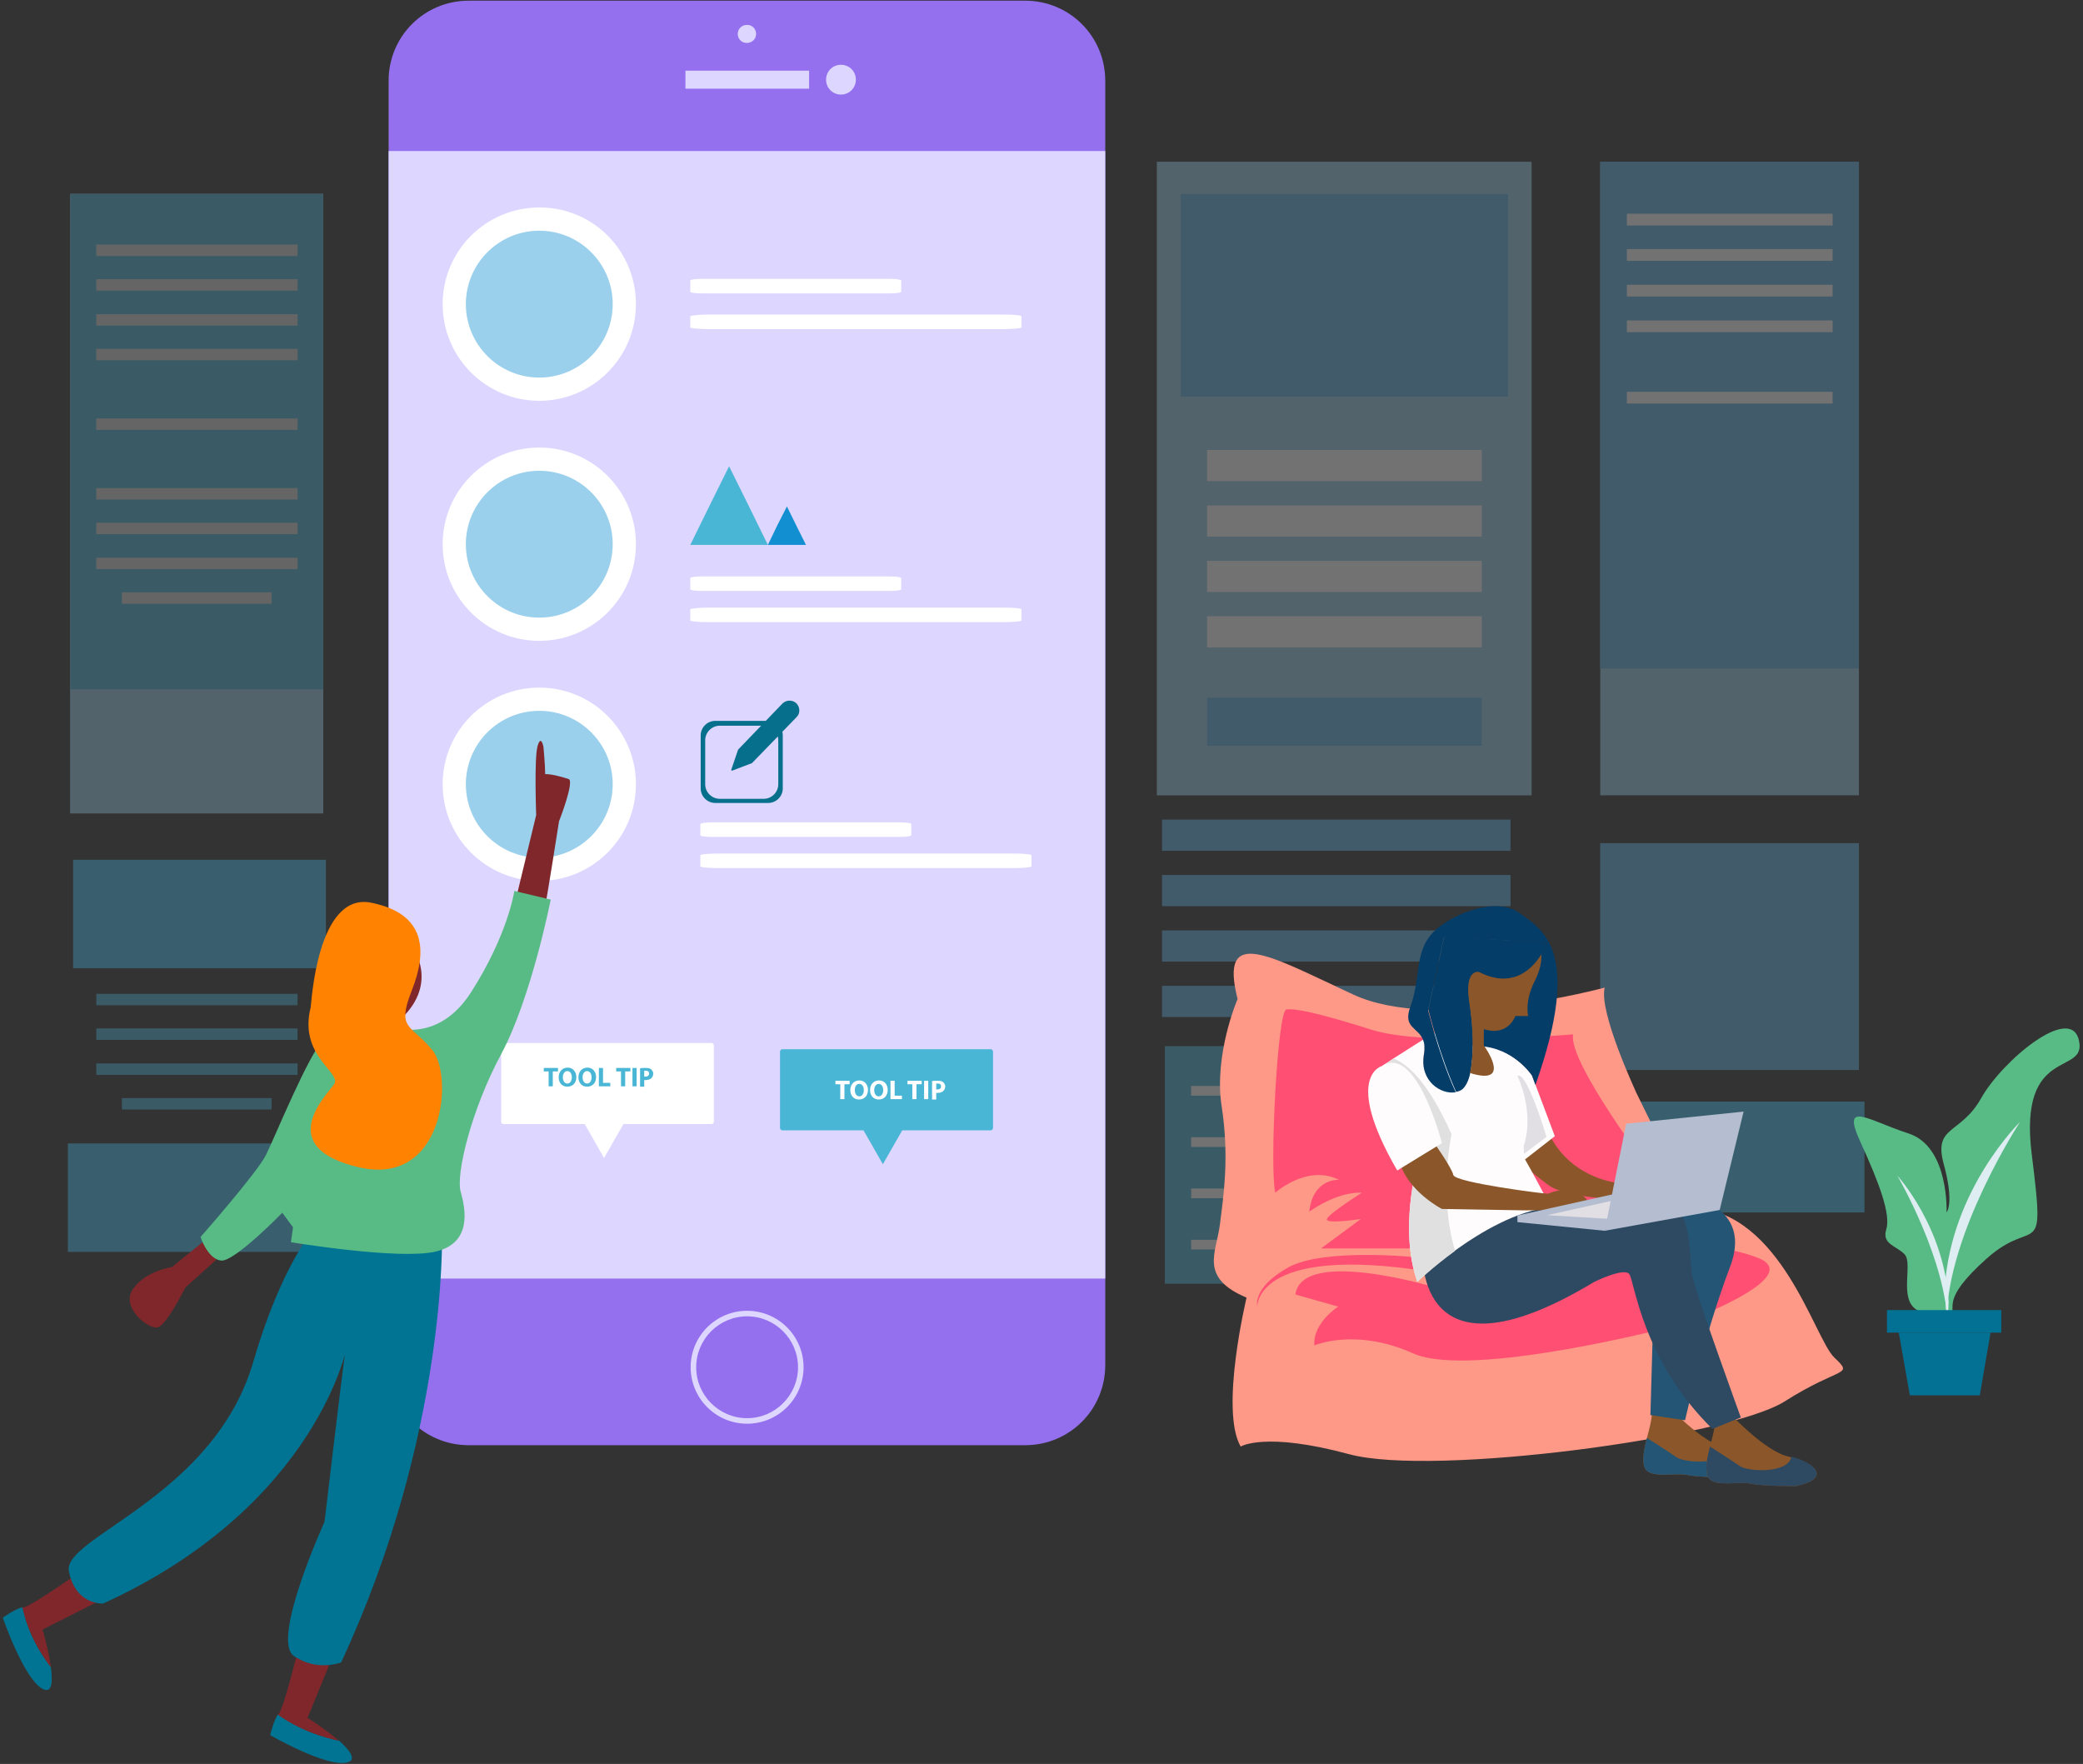 <svg xmlns="http://www.w3.org/2000/svg" viewBox="0 0 496 420">
  <rect x="0" y="0" width="496" height="420" fill="#333333" stroke="none"/>
  <g fill="none">
    <g transform="translate(92.372)">
      <path fill="#9570EE" d="M170.807,19.218 L170.807,325.051 C170.807,335.609 162.312,344.104 151.755,344.104 L19.217,344.104 C8.66,344.104 0.165,335.609 0.165,325.051 L0.165,19.218 C0.165,8.66 8.66,0.165 19.217,0.165 L151.755,0.165 C162.312,0.165 170.807,8.66 170.807,19.218 Z"/>
      <rect width="170.642" height="268.47" x=".165" y="35.961" fill="#DDD6FF"/>
      <rect width="29.444" height="4.289" x="70.846" y="16.826" fill="#DDD6FF"/>
      <path fill="#DDD6FF" d="M85.527 312.102C78.104 312.102 72.083 318.123 72.083 325.546 72.083 332.969 78.104 338.99 85.527 338.99 92.95 338.99 98.97 332.969 98.97 325.546 98.97 318.123 92.95 312.102 85.527 312.102zM85.527 337.671C78.846 337.671 73.403 332.227 73.403 325.546 73.403 318.865 78.846 313.422 85.527 313.422 92.207 313.422 97.651 318.865 97.651 325.546 97.651 332.227 92.207 337.671 85.527 337.671zM111.424 18.97C111.424 20.95 109.857 22.517 107.878 22.517 105.898 22.517 104.331 20.95 104.331 18.97 104.331 16.991 105.898 15.424 107.878 15.424 109.857 15.424 111.424 16.991 111.424 18.97zM87.671 8.083C87.671 9.32 86.682 10.227 85.445 10.227 84.207 10.227 83.3 9.238 83.3 8.083 83.3 6.846 84.29 5.939 85.445 5.939 86.682 5.856 87.671 6.846 87.671 8.083z"/>
      <g transform="translate(12.371 48.663)">
        <g fill="#FFF" transform="translate(59.382 17.32)">
          <path d="M3.052.412L47.671.412C49.238.412 50.475.577 50.475.825L50.475 3.464C50.475 3.712 49.238 3.877 47.671 3.877L3.052 3.877C1.485 3.877.247 3.712.247 3.464L.247.825C.247.577 1.485.412 3.052.412zM4.619 8.908L74.723 8.908C77.114 8.908 79.094 9.073 79.094 9.32L79.094 11.96C79.094 12.207 77.114 12.372 74.723 12.372L4.619 12.372C2.227 12.372.247 12.207.247 11.96L.247 9.32C.247 9.155 2.227 8.908 4.619 8.908z"/>
        </g>
        <path fill="#FFF" d="M46.681,23.754 C46.681,36.456 36.372,46.766 23.67,46.766 C10.969,46.766 0.66,36.456 0.66,23.754 C0.66,11.052 10.969,0.742 23.67,0.742 C36.372,0.66 46.681,10.97 46.681,23.754 Z"/>
        <path fill="#9BD0ED" d="M41.155,23.754 C41.155,33.404 33.32,41.24 23.67,41.24 C14.021,41.24 6.186,33.404 6.186,23.754 C6.186,14.104 14.021,6.268 23.67,6.268 C33.32,6.268 41.155,14.104 41.155,23.754 Z"/>
        <g transform="translate(0 57.736)">
          <path fill="#FFF" d="M46.681,23.177 C46.681,35.879 36.372,46.188 23.67,46.188 C10.969,46.188 0.66,35.879 0.66,23.177 C0.66,10.475 10.969,0.165 23.67,0.165 C36.372,0.165 46.681,10.475 46.681,23.177 Z"/>
          <path fill="#9BD0ED" d="M41.155,23.177 C41.155,32.827 33.32,40.662 23.67,40.662 C14.021,40.662 6.186,32.827 6.186,23.177 C6.186,13.527 14.021,5.691 23.67,5.691 C33.32,5.691 41.155,13.527 41.155,23.177 Z"/>
          <g transform="translate(59.382 4.124)">
            <g fill="#FFF" transform="translate(0 26.393)">
              <path d="M3.052.33L47.671.33C49.238.33 50.475.495 50.475.742L50.475 3.382C50.475 3.629 49.238 3.794 47.671 3.794L3.052 3.794C1.485 3.794.247 3.629.247 3.382L.247.742C.247.495 1.485.33 3.052.33zM4.619 7.753L74.723 7.753C77.114 7.753 79.094 7.918 79.094 8.165L79.094 10.805C79.094 11.052 77.114 11.217 74.723 11.217L4.619 11.217C2.227 11.217.247 11.052.247 10.805L.247 8.165C.247 8.001 2.227 7.753 4.619 7.753z"/>
            </g>
            <polygon fill="#4AB6D6" points="9.485 19.218 18.722 19.218 14.103 9.815 9.485 .495 4.866 9.815 .247 19.218"/>
            <polygon fill="#128FD0" points="23.258 19.218 27.794 19.218 25.485 14.599 23.258 10.062 20.949 14.599 18.722 19.218"/>
          </g>
        </g>
        <g transform="translate(0 114.646)">
          <path fill="#FFF" d="M46.681,23.424 C46.681,36.126 36.372,46.436 23.67,46.436 C10.969,46.436 0.66,36.126 0.66,23.424 C0.66,10.722 10.969,0.412 23.67,0.412 C36.372,0.412 46.681,10.722 46.681,23.424 Z"/>
          <path fill="#9BD0ED" d="M41.155,23.424 C41.155,33.074 33.32,40.91 23.67,40.91 C14.021,40.91 6.186,33.074 6.186,23.424 C6.186,13.774 14.021,5.939 23.67,5.939 C33.32,5.939 41.155,13.774 41.155,23.424 Z"/>
          <g transform="translate(61.857 3.3)">
            <path fill="#FFF" d="M2.969 29.198L47.588 29.198C49.155 29.198 50.392 29.363 50.392 29.61L50.392 32.249C50.392 32.497 49.155 32.662 47.588 32.662L2.969 32.662C1.402 32.662.165 32.497.165 32.249L.165 29.61C.165 29.363 1.485 29.198 2.969 29.198zM4.536 36.621L74.64 36.621C77.032 36.621 79.011 36.786 79.011 37.033L79.011 39.673C79.011 39.92 77.032 40.085 74.64 40.085L4.536 40.085C2.144 40.085.165 39.92.165 39.673L.165 37.033C.165 36.786 2.144 36.621 4.536 36.621z"/>
            <g fill="#066F8B">
              <path d="M16.33,5.031 L3.711,5.031 C1.814,5.031 0.247,6.598 0.247,8.495 L0.247,21.115 C0.247,23.012 1.814,24.579 3.711,24.579 L16.33,24.579 C18.227,24.579 19.794,23.012 19.794,21.115 L19.794,8.495 C19.794,6.598 18.227,5.031 16.33,5.031 Z M18.722,20.125 C18.722,22.022 17.155,23.589 15.258,23.589 L4.784,23.589 C2.887,23.589 1.32,22.022 1.32,20.125 L1.32,9.65 C1.32,7.753 2.887,6.186 4.784,6.186 L15.258,6.186 C17.155,6.186 18.722,7.753 18.722,9.65 L18.722,20.125 Z"/>
              <path d="M19.712,0.907 L9.155,11.877 L7.505,16.743 L7.588,16.826 L7.67,16.908 L12.454,15.094 L23.093,4.124 C24,3.217 23.918,1.732 23.011,0.825 C22.103,9.60342916e-15 20.619,9.60342916e-15 19.712,0.907 Z"/>
            </g>
          </g>
        </g>
      </g>
      <g transform="translate(93.197 249.088)">
        <path fill="#4AB6D6" d="M50.31,0.742 L0.742,0.742 C0.412,0.742 0.165,0.99 0.165,1.32 L0.165,19.465 C0.165,19.795 0.412,20.042 0.742,20.042 L20.042,20.042 L21.609,22.764 L24.66,28.125 L27.712,22.764 L29.279,20.042 L50.31,20.042 C50.64,20.042 50.887,19.795 50.887,19.465 L50.887,1.32 C50.887,0.99 50.64,0.742 50.31,0.742 Z"/>
        <g fill="#FFF" transform="translate(13.196 7.423)">
          <polygon points="1.32 1.65 .165 1.65 .165 .825 3.546 .825 3.546 1.65 2.309 1.65 2.309 5.196 1.32 5.196"/>
          <path d="M7.918 2.969C7.918 4.454 7.01 5.279 5.773 5.279 4.454 5.279 3.711 4.289 3.711 3.052 3.711 1.732 4.536.742 5.856.742 7.175.742 7.918 1.815 7.918 2.969zM4.784 3.052C4.784 3.877 5.196 4.536 5.856 4.536 6.516 4.536 6.928 3.877 6.928 3.052 6.928 2.227 6.516 1.567 5.856 1.567 5.113 1.567 4.784 2.227 4.784 3.052zM12.619 2.969C12.619 4.454 11.712 5.279 10.474 5.279 9.155 5.279 8.412 4.289 8.412 3.052 8.412 1.732 9.237.742 10.557.742 11.876.742 12.619 1.815 12.619 2.969zM9.402 3.052C9.402 3.877 9.815 4.536 10.474 4.536 11.134 4.536 11.547 3.877 11.547 3.052 11.547 2.227 11.134 1.567 10.474 1.567 9.815 1.567 9.402 2.227 9.402 3.052z"/>
          <polygon points="13.279 .825 14.268 .825 14.268 4.371 16 4.371 16 5.196 13.279 5.196 13.279 .825"/>
          <polygon points="18.557 1.65 17.32 1.65 17.32 .825 20.701 .825 20.701 1.65 19.464 1.65 19.464 5.196 18.474 5.196 18.474 1.65"/>
          <polygon points="22.268 .825 22.268 5.196 21.279 5.196 21.279 .825"/>
          <path d="M23.176,0.907 C23.505,0.825 23.918,0.825 24.495,0.825 C25.073,0.825 25.567,0.907 25.815,1.155 C26.062,1.402 26.31,1.732 26.31,2.144 C26.31,2.557 26.145,2.969 25.897,3.217 C25.567,3.547 25.073,3.712 24.495,3.712 C24.33,3.712 24.248,3.712 24.165,3.712 L24.165,5.279 L23.176,5.279 L23.176,0.907 Z M24.165,2.887 C24.248,2.887 24.33,2.887 24.495,2.887 C24.99,2.887 25.32,2.639 25.32,2.144 C25.32,1.732 25.073,1.485 24.578,1.485 C24.413,1.485 24.248,1.485 24.165,1.485 L24.165,2.887 Z"/>
        </g>
      </g>
      <g transform="translate(26.392 248.263)">
        <path fill="#FFF" d="M50.722,0.082 L1.155,0.082 C0.825,0.082 0.577,0.33 0.577,0.66 L0.577,18.805 C0.577,19.135 0.825,19.383 1.155,19.383 L20.454,19.383 L22.021,22.104 L25.073,27.466 L28.124,22.104 L29.691,19.383 L50.64,19.383 C50.97,19.383 51.217,19.135 51.217,18.805 L51.217,0.66 C51.217,0.33 50.97,0.082 50.722,0.082 Z"/>
        <g fill="#4AB6D6" transform="translate(10.722 5.774)">
          <polygon points="1.155 1.072 0 1.072 0 .247 3.381 .247 3.381 1.072 2.144 1.072 2.144 4.619 1.155 4.619"/>
          <path d="M7.753 2.392C7.753 3.877 6.845 4.701 5.608 4.701 4.289 4.701 3.546 3.712 3.546 2.474 3.546 1.155 4.371.165 5.691.165 7.01.165 7.753 1.237 7.753 2.392zM4.536 2.474C4.536 3.299 4.949 3.959 5.608 3.959 6.268 3.959 6.681 3.299 6.681 2.474 6.681 1.65 6.268.99 5.608.99 4.949.99 4.536 1.65 4.536 2.474zM12.454 2.392C12.454 3.877 11.547 4.701 10.309 4.701 8.99 4.701 8.248 3.712 8.248 2.474 8.248 1.155 9.072.165 10.392.165 11.712.165 12.454 1.237 12.454 2.392zM9.237 2.474C9.237 3.299 9.65 3.959 10.309 3.959 10.969 3.959 11.382 3.299 11.382 2.474 11.382 1.65 10.969.99 10.309.99 9.65.99 9.237 1.65 9.237 2.474z"/>
          <polygon points="13.114 .247 14.103 .247 14.103 3.794 15.835 3.794 15.835 4.619 13.114 4.619 13.114 .247"/>
          <polygon points="18.392 1.072 17.237 1.072 17.237 .247 20.619 .247 20.619 1.072 19.382 1.072 19.382 4.619 18.392 4.619"/>
          <polygon points="22.103 .247 22.103 4.619 21.114 4.619 21.114 .247"/>
          <path d="M22.928,0.33 C23.258,0.247 23.67,0.247 24.248,0.247 C24.825,0.247 25.32,0.33 25.567,0.577 C25.815,0.825 26.062,1.155 26.062,1.567 C26.062,1.98 25.897,2.392 25.65,2.639 C25.32,2.969 24.825,3.134 24.248,3.134 C24.083,3.134 24,3.134 23.918,3.134 L23.918,4.701 L22.928,4.701 L22.928,0.33 Z M23.918,2.309 C24,2.309 24.083,2.309 24.248,2.309 C24.743,2.309 25.073,2.062 25.073,1.567 C25.073,1.155 24.825,0.907 24.33,0.907 C24.165,0.907 24,0.907 23.918,0.907 L23.918,2.309 Z"/>
        </g>
      </g>
    </g>
    <g opacity=".31" transform="translate(275.468 37.94)">
      <rect width="89.238" height="150.855" y=".577" fill="#9BD0ED"/>
      <rect width="61.609" height="150.855" x="105.568" y=".577" fill="#060808"/>
      <rect width="61.609" height="120.667" x="105.568" y=".577" fill="#060808"/>
      <rect width="61.609" height="150.855" x="105.568" y=".577" fill="#9BD0ED"/>
      <rect width="61.609" height="54.024" x="105.568" y="162.814" fill="#61B5E5"/>
      <rect width="61.609" height="26.393" x="106.888" y="224.344" fill="#46C3F1"/>
      <rect width="61.609" height="120.667" x="105.568" y=".577" fill="#61B5E5"/>
      <rect width="77.939" height="48.25" x="5.691" y="8.248" fill="#61B5E5"/>
      <rect width="65.403" height="7.423" x="11.959" y="69.2" fill="#FFF"/>
      <rect width="65.403" height="7.423" x="11.959" y="82.397" fill="#FFF"/>
      <rect width="65.403" height="7.423" x="11.959" y="95.594" fill="#FFF"/>
      <rect width="65.403" height="7.423" x="11.959" y="108.79" fill="#FFF"/>
      <rect width="82.97" height="7.423" x="1.237" y="157.206" fill="#61B5E5"/>
      <rect width="82.97" height="7.423" x="1.237" y="170.402" fill="#61B5E5"/>
      <rect width="82.97" height="7.423" x="1.237" y="183.599" fill="#61B5E5"/>
      <rect width="82.97" height="7.423" x="1.237" y="196.796" fill="#61B5E5"/>
      <rect width="65.403" height="11.465" x="11.959" y="128.173" fill="#61B5E5"/>
      <rect width="79.176" height="56.581" x="1.897" y="211.147" fill="#4AB6D6"/>
      <rect width="66.64" height="2.309" x="8.165" y="220.632" fill="#FFF"/>
      <rect width="54.021" height="2.309" x="20.784" y="226.736" fill="#FFF"/>
      <rect width="66.64" height="2.309" x="8.165" y="232.839" fill="#FFF"/>
      <rect width="66.64" height="2.309" x="8.165" y="245.046" fill="#FFF"/>
      <rect width="50.31" height="2.309" x="24.495" y="251.15" fill="#FFF"/>
      <rect width="66.64" height="2.309" x="8.165" y="257.253" fill="#FFF"/>
      <rect width="48.99" height="2.804" x="111.919" y="12.949" fill="#FFF"/>
      <rect width="48.99" height="2.804" x="111.919" y="21.362" fill="#FFF"/>
      <rect width="48.99" height="2.804" x="111.919" y="29.858" fill="#FFF"/>
      <rect width="48.99" height="2.804" x="111.919" y="38.353" fill="#FFF"/>
      <rect width="48.99" height="2.804" x="111.919" y="55.344" fill="#FFF"/>
    </g>
    <g opacity=".31" transform="translate(15.67 46.188)">
      <rect width="60.207" height="25.816" x="1.732" y="158.525" fill="#46C3F1"/>
      <rect width="60.207" height="25.816" x=".495" y="226.076" fill="#46C3F1"/>
      <rect width="47.918" height="2.722" x="7.258" y="190.445" fill="#4AB6D6"/>
      <rect width="47.918" height="2.722" x="7.258" y="198.693" fill="#4AB6D6"/>
      <rect width="47.918" height="2.722" x="7.258" y="207.023" fill="#4AB6D6"/>
      <rect width="35.629" height="2.722" x="13.361" y="215.271" fill="#4AB6D6"/>
      <rect width="60.207" height="147.473" x="1.072" fill="#9BD0ED"/>
      <rect width="60.207" height="117.946" x="1.072" fill="#9BD0ED"/>
      <rect width="60.207" height="147.473" x="1.072" fill="#9BD0ED"/>
      <rect width="60.207" height="117.946" x="1.072" fill="#4AB6D6"/>
      <rect width="47.918" height="2.722" x="7.258" y="12.042" fill="#D5D5D6"/>
      <rect width="47.918" height="2.722" x="7.258" y="20.29" fill="#D5D5D6"/>
      <rect width="47.918" height="2.722" x="7.258" y="28.62" fill="#D5D5D6"/>
      <rect width="47.918" height="2.722" x="7.258" y="36.868" fill="#D5D5D6"/>
      <rect width="47.918" height="2.722" x="7.258" y="53.447" fill="#D5D5D6"/>
      <rect width="47.918" height="2.722" x="7.258" y="70.025" fill="#D5D5D6"/>
      <rect width="47.918" height="2.722" x="7.258" y="78.273" fill="#D5D5D6"/>
      <rect width="47.918" height="2.722" x="7.258" y="86.603" fill="#D5D5D6"/>
      <rect width="35.629" height="2.722" x="13.361" y="94.851" fill="#D5D5D6"/>
      <rect width="13.526" height="6.103" x="9.65" y="237.128" fill="#46C3F1"/>
    </g>
    <g transform="translate(288.664 215.271)">
      <path fill="#FE9887" d="M93.445,19.878 C93.445,19.878 53.444,30.765 33.567,21.527 C13.608,12.289 1.567,4.866 6.021,22.599 C6.021,22.599 0.33,35.796 2.227,48.085 C4.124,60.457 2.639,69.613 1.814,76.293 C0.99,82.974 -3.217,88.913 8.165,93.697 C8.165,93.697 1.732,120.42 6.763,129.163 C6.763,129.163 12.454,125.534 32.578,130.977 C52.702,136.421 122.723,126.936 136.249,118.44 C149.775,109.863 152.827,112.502 148.126,107.966 C143.342,103.429 135.59,73.324 114.393,72.252 L100.95,44.869 C100.95,44.786 91.96,25.651 93.445,19.878 Z"/>
      <path fill="#FF4F72" d="M24.33,105.079 C24.33,105.079 34.062,100.79 47.836,106.976 C61.609,113.162 110.022,100.46 110.022,100.46 C110.022,100.46 142.188,88.995 129.899,84.211 C117.527,79.428 100.95,82.067 100.95,82.067 L54.681,91.717 C54.681,91.717 21.444,81.325 19.794,92.954 L30.021,95.841 C30.021,95.759 23.835,99.8 24.33,105.079 Z"/>
      <path fill="#FF4F72" d="M85.939,31.012 C85.939,31.012 51.135,34.064 38.021,29.94 C24.99,25.816 19.794,24.826 17.65,25.074 C15.505,25.321 13.608,63.014 15.011,68.705 C15.011,68.705 22.598,61.86 30.186,65.654 C30.186,65.654 24,65.159 23.093,73.242 C23.093,73.242 29.526,68.458 35.629,68.705 C35.629,68.705 27.794,73.654 27.299,74.974 C26.805,76.293 35.382,74.974 35.382,74.974 L25.897,81.985 L51.3,81.985 L48.99,84.129 C48.99,84.129 26.64,81.737 18.062,86.521 C9.485,91.305 10.722,95.759 10.722,95.759 C10.722,95.759 10.309,79.923 56.001,88.253 C101.692,96.501 105.074,64.499 105.074,64.499 C105.074,64.499 84.537,37.446 85.939,31.012 Z"/>
      <path fill="#8B572A" d="M124.043,136.503 C124.043,136.503 116.29,136.586 113.156,135.926 C110.105,135.266 103.754,137.081 102.847,133.864 C102.352,132.132 102.847,129.575 103.507,127.101 C104.084,124.874 104.661,122.729 104.661,121.492 C104.661,118.853 108.455,119.43 108.455,119.43 C108.455,119.43 116.62,128.255 122.229,129.493 C122.393,129.575 122.641,129.575 122.806,129.658 C128.249,130.812 132.785,134.524 124.043,136.503 Z"/>
      <path fill="#245575" d="M124.043,136.503 C124.043,136.503 116.29,136.586 113.156,135.926 C110.105,135.266 103.754,137.081 102.847,133.864 C102.352,132.132 102.847,129.575 103.507,127.101 C105.321,128.255 108.785,130.482 110.435,131.637 C112.579,133.204 122.229,133.534 122.888,129.493 C128.249,130.812 132.785,134.524 124.043,136.503 Z"/>
      <path fill="#8B572A" d="M139.054,138.565 C139.054,138.565 131.301,138.648 128.167,137.988 C125.115,137.328 118.765,139.143 117.857,135.926 C117.362,134.194 117.857,131.637 118.517,129.163 C119.094,126.936 119.672,124.791 119.672,123.554 C119.672,120.915 123.466,121.492 123.466,121.492 C123.466,121.492 131.631,130.317 137.239,131.555 C137.404,131.637 137.651,131.637 137.816,131.72 C143.26,132.957 147.713,136.668 139.054,138.565 Z"/>
      <path fill="#2E4962" d="M139.054,138.565 C139.054,138.565 131.301,138.648 128.167,137.988 C125.115,137.328 118.765,139.143 117.857,135.926 C117.362,134.194 117.857,131.637 118.517,129.163 C120.332,130.317 123.796,132.544 125.445,133.699 C127.589,135.266 137.239,135.596 137.899,131.555 C143.26,132.957 147.713,136.668 139.054,138.565 Z"/>
      <path fill="#245575" d="M109.527,68.788 C109.527,68.788 129.486,70.025 123.301,86.356 C117.115,102.604 112.579,122.894 112.579,122.894 L104.331,121.657 L105.321,86.686 L104.331,74.809 L109.527,68.788 Z"/>
      <path fill="#2E4962" d="M50.063,81.407 C50.063,81.407 46.928,116.461 90.888,89.985 C90.888,89.985 97.981,86.438 99.3,88.088 C100.538,89.655 102.269,108.46 119.094,124.956 L125.857,122.234 C125.857,122.234 115.136,92.789 114.311,88.583 C113.486,84.294 114.311,73.902 109.445,72.005 C104.579,70.107 63.424,72.005 63.424,72.005 L50.063,81.407 Z"/>
      <path fill="#8B572A" d="M79.094,52.127 C79.754,54.106 81.156,57.158 83.877,60.045 C89.651,65.984 97.074,66.561 99.053,66.726 L99.053,70.355 C99.053,70.355 84.372,70.272 79.919,66.808 C78.517,65.654 71.424,61.2 72.661,56.746 C73.568,53.529 78.104,52.292 79.094,52.127 Z"/>
      <path fill="#FEFCFD" d="M74.475,60.787 C75.218,61.942 80.661,72.169 80.661,72.169 C72.496,72.994 64.001,78.026 57.815,82.479 C52.372,86.438 48.825,89.903 48.825,89.903 C44.454,77.448 48.743,62.272 48.743,62.272 C48.743,62.272 39.753,39.013 40.578,38.435 C40.825,38.27 41.815,37.611 43.217,36.703 C45.197,35.466 48.001,33.652 50.228,32.249 C50.557,33.074 50.64,34.229 50.392,35.714 C49.32,41.982 54.599,45.281 57.98,44.621 C58.475,44.539 58.887,44.374 59.3,44.126 C60.29,43.467 60.949,42.064 61.362,40.085 C61.774,38.27 61.939,36.044 62.021,33.652 C62.516,33.734 63.011,33.734 63.589,33.734 C71.754,34.064 76.125,40.745 76.125,40.745 L76.95,42.972 L81.568,55.261 L74.475,60.787 Z"/>
      <path fill="#FEFCFD" d="M62.021,33.817 C62.021,36.208 61.774,38.435 61.362,40.25 C60.949,42.229 60.207,43.632 59.3,44.291 C58.887,44.539 58.475,44.704 57.98,44.786 C54.516,45.446 49.32,42.147 50.392,35.879 C50.64,34.311 50.557,33.239 50.228,32.414 C51.3,31.755 52.289,31.177 52.949,30.682 C53.609,30.27 54.104,30.023 54.104,30.023 C54.104,30.023 55.176,33.074 62.021,33.817 Z"/>
      <path fill="#043D68" d="M79.754,9.238 C79.754,9.238 79.341,10.475 78.434,11.96 C76.372,15.341 71.671,20.29 63.589,16.166 C63.589,16.166 60.042,15.259 61.279,23.424 C62.186,29.033 62.351,35.796 61.444,40.167 C61.032,42.147 60.29,43.549 59.382,44.209 C58.97,44.456 58.558,44.621 58.063,44.704 C54.104,35.961 51.465,25.156 51.465,25.156 L55.259,7.671 L79.754,9.238 Z"/>
      <path fill="#043D68" d="M76.95,43.054 L76.125,40.827 C76.125,40.827 71.754,34.146 63.589,33.817 C63.011,33.817 62.516,33.734 62.021,33.734 C62.104,30.352 61.774,26.723 61.279,23.424 C60.042,15.259 63.589,16.166 63.589,16.166 C71.671,20.29 76.372,15.341 78.434,11.96 C79.341,10.475 79.754,9.238 79.754,9.238 L55.176,7.753 L51.382,25.239 C51.382,25.239 51.959,27.466 52.867,30.682 C54.021,34.559 55.753,40.003 57.98,44.786 C54.516,45.446 49.32,42.147 50.392,35.879 C50.64,34.311 50.557,33.239 50.228,32.414 C49.073,29.28 45.279,29.528 47.176,24.414 C49.568,17.898 48.248,11.877 51.959,7.423 C55.588,2.969 67.052,-2.144 73.073,2.062 C78.846,6.186 88.166,11.3 76.95,43.054 Z"/>
      <path fill="#8B572A" d="M76.785,18.31 C74.31,23.177 75.218,26.641 75.218,26.641 L72.166,26.641 C72.166,26.641 70.516,31.59 64.661,29.775 L64.661,33.652 C64.661,33.652 71.341,42.807 62.351,40.497 C62.021,40.415 61.692,40.332 61.362,40.167 C62.351,35.796 62.104,29.033 61.197,23.424 C59.96,15.259 63.506,16.166 63.506,16.166 C71.589,20.29 76.29,15.341 78.352,11.96 C78.434,13.197 78.269,15.424 76.785,18.31 Z"/>
      <path fill="#E0E0E0" d="M57.815,82.562 C52.372,86.521 48.825,89.985 48.825,89.985 C44.454,77.531 48.743,62.354 48.743,62.354 C48.743,62.354 39.753,39.095 40.578,38.518 C40.825,38.353 41.815,37.693 43.217,36.786 C46.351,38.023 51.382,42.147 56.99,54.849 C56.908,54.849 53.856,69.365 57.815,82.562 Z"/>
      <path fill="#8B572A" d="M52.702,56.663 C52.702,56.663 56.99,62.684 57.403,64.499 C57.815,66.313 79.424,69.035 79.919,68.953 C80.414,68.87 84.867,66.478 88.744,69.86 C92.62,73.242 74.063,72.912 74.063,72.912 L54.681,72.582 C54.681,72.582 46.599,68.458 44.537,61.282 C42.557,54.106 52.702,56.663 52.702,56.663 Z"/>
      <path fill="#FEFCFD" d="M40.495,38.518 C40.495,38.518 30.928,40.745 44.042,63.427 L54.681,56.911 C54.681,56.911 48.66,33.322 40.495,38.518 Z"/>
      <path fill="#E1DEE4" d="M72.661,40.91 C72.661,40.91 76.867,49.405 74.145,57.653 L74.228,59.468 L79.589,55.426 C79.589,55.426 74.888,39.59 72.661,40.91 Z"/>
      <polygon fill="#B4BED0" points="96.744 68.788 72.661 74.149 72.661 75.716 93.445 77.778"/>
      <polygon fill="#E1DEE4" points="96.744 70.272 79.754 74.067 96.166 75.056"/>
      <polygon fill="#B4BED0" points="98.558 52.292 126.517 49.405 120.826 72.829 93.445 77.778"/>
    </g>
    <g transform="translate(0 175.681)">
      <path fill="#007492" d="M64.331,237.458 C64.331,237.458 78.187,245.459 82.888,243.892 C84.95,243.232 83.218,241.005 80.743,238.778 C73.568,237.293 68.867,234.489 66.228,232.509 C65.238,233.664 64.331,237.458 64.331,237.458 Z"/>
      <path fill="#80272B" d="M80.661,238.778 C77.527,236.056 73.238,233.334 73.238,233.334 C73.238,233.334 79.094,219.148 79.176,218.653 L71.341,215.766 C71.341,215.766 67.465,231.437 66.393,232.344 C66.31,232.427 66.228,232.509 66.145,232.592 C68.867,234.489 73.486,237.211 80.661,238.778 Z"/>
      <path fill="#007492" d="M0.66,209.498 C0.66,209.498 5.856,224.591 10.392,226.571 C12.454,227.396 12.536,224.674 12.124,221.292 C7.67,215.436 6.021,210.24 5.361,207.023 C3.794,207.271 0.66,209.498 0.66,209.498 Z"/>
      <path fill="#80272B" d="M12.124,221.292 C11.547,217.168 10.144,212.302 10.144,212.302 C10.144,212.302 23.835,205.456 24.248,205.126 L20.289,197.786 C20.289,197.786 7.01,207.023 5.691,207.023 C5.608,207.023 5.526,207.023 5.361,207.023 C6.021,210.24 7.67,215.436 12.124,221.292 Z"/>
      <path fill="#007492" d="M105.239,118.358 C105.239,118.358 106.558,165.701 81.238,220.138 C81.238,220.138 75.465,222.447 69.939,218.57 C64.496,214.694 77.279,186.651 77.279,186.651 C77.279,186.651 81.403,151.762 82.063,147.308 C82.723,142.854 76.537,182.444 24.578,206.116 C24.578,206.116 17.98,206.611 16.413,198.445 C14.763,190.362 50.887,180.795 60.29,148.628 C69.692,116.543 80.991,110.687 80.991,110.687 L105.239,118.358 Z"/>
      <path fill="#80272B" d="M52.372 123.472L44.124 130.895C44.124 130.895 39.671 139.885 37.526 140.38 35.299 140.875 28.619 135.596 31.671 131.225 34.722 126.853 40.908 126.029 40.908 126.029L50.475 118.275 52.372 123.472zM127.672 18.393C127.672 18.393 127.177 4.866 128.002 1.98 128.827-.907 129.404 2.144 129.404 2.144 129.404 2.144 129.816 6.516 129.816 8.66 131.466 8.495 135.425 9.815 135.425 9.815 136.827 10.392 133.115 19.878 133.115 19.878 133.115 19.878 130.229 38.27 129.981 39.013L123.053 37.528 127.672 18.393z"/>
      <path fill="#58BB85" d="M90.558,67.963 C90.558,67.963 103.094,74.561 112.084,60.705 C120.991,46.848 122.476,36.456 122.476,36.456 L131.136,38.518 C131.136,38.518 126.517,61.942 119.342,75.304 C112.167,88.665 108.538,103.924 109.692,108.048 C110.847,112.172 112.496,120.255 103.754,122.317 C95.094,124.379 69.279,120.09 69.279,120.09 L69.774,116.543 L67.217,113.079 C67.217,113.079 55.753,124.874 52.619,124.461 C49.403,124.049 47.753,118.853 47.753,118.853 C47.753,118.853 61.197,103.594 63.341,99.305 C65.485,95.016 73.486,75.221 77.279,71.51 C81.073,67.798 90.558,67.963 90.558,67.963 Z"/>
      <path fill="#80272B" d="M98.063,49.983 C98.558,50.065 104.249,58.395 95.754,66.643 C87.259,74.891 98.063,49.983 98.063,49.983 Z"/>
      <path fill="#FF8300" d="M73.98,64.169 C74.145,63.674 75.383,36.621 88.414,39.26 C101.445,41.9 101.775,50.725 98.063,60.127 C94.352,69.53 97.816,68.128 102.929,74.314 C108.043,80.5 105.816,106.893 85.527,102.274 C65.238,97.573 77.444,85.366 79.506,82.562 C81.651,79.758 71.011,75.881 73.98,64.169 Z"/>
    </g>
    <g transform="translate(441.243 244.14)">
      <path fill="#58BB85" d="M23.093,69.613 C25.073,67.056 20.289,65.819 31.836,55.509 C43.382,45.199 45.856,57.076 42.557,30.765 C39.258,4.454 55.836,12.207 53.774,3.547 C51.795,-5.196 35.464,8.495 30.516,17.321 C25.567,26.146 19.052,23.754 21.609,33.074 C24.165,42.477 22.268,44.539 22.268,44.539 C22.268,44.539 22.928,28.868 13.196,25.734 C3.546,22.599 -2.887,17.651 1.732,27.713 C6.351,37.776 8.99,45.034 7.918,48.58 C6.845,52.045 10.062,52.374 12.206,54.436 C14.433,56.581 10.722,65.159 15.258,67.798 C19.959,70.437 23.093,69.613 23.093,69.613 Z"/>
      <path fill="#DEEDF2" d="M22.268,70.437 C22.351,49.57 39.753,23.012 39.753,23.012 C39.753,23.012 23.423,38.93 21.856,62.272 L22.268,70.437 Z"/>
      <path fill="#DEEDF2" d="M22.516,72.005 C22.433,56.086 10.557,35.796 10.557,35.796 C10.557,35.796 21.774,48.003 22.763,65.819 L22.516,72.005 Z"/>
      <rect width="27.217" height="5.361" x="8.083" y="67.798" fill="#037193"/>
      <polygon fill="#037193" points="30.186 88.088 13.526 88.088 10.887 73.159 32.743 73.159"/>
    </g>
  </g>
</svg>
